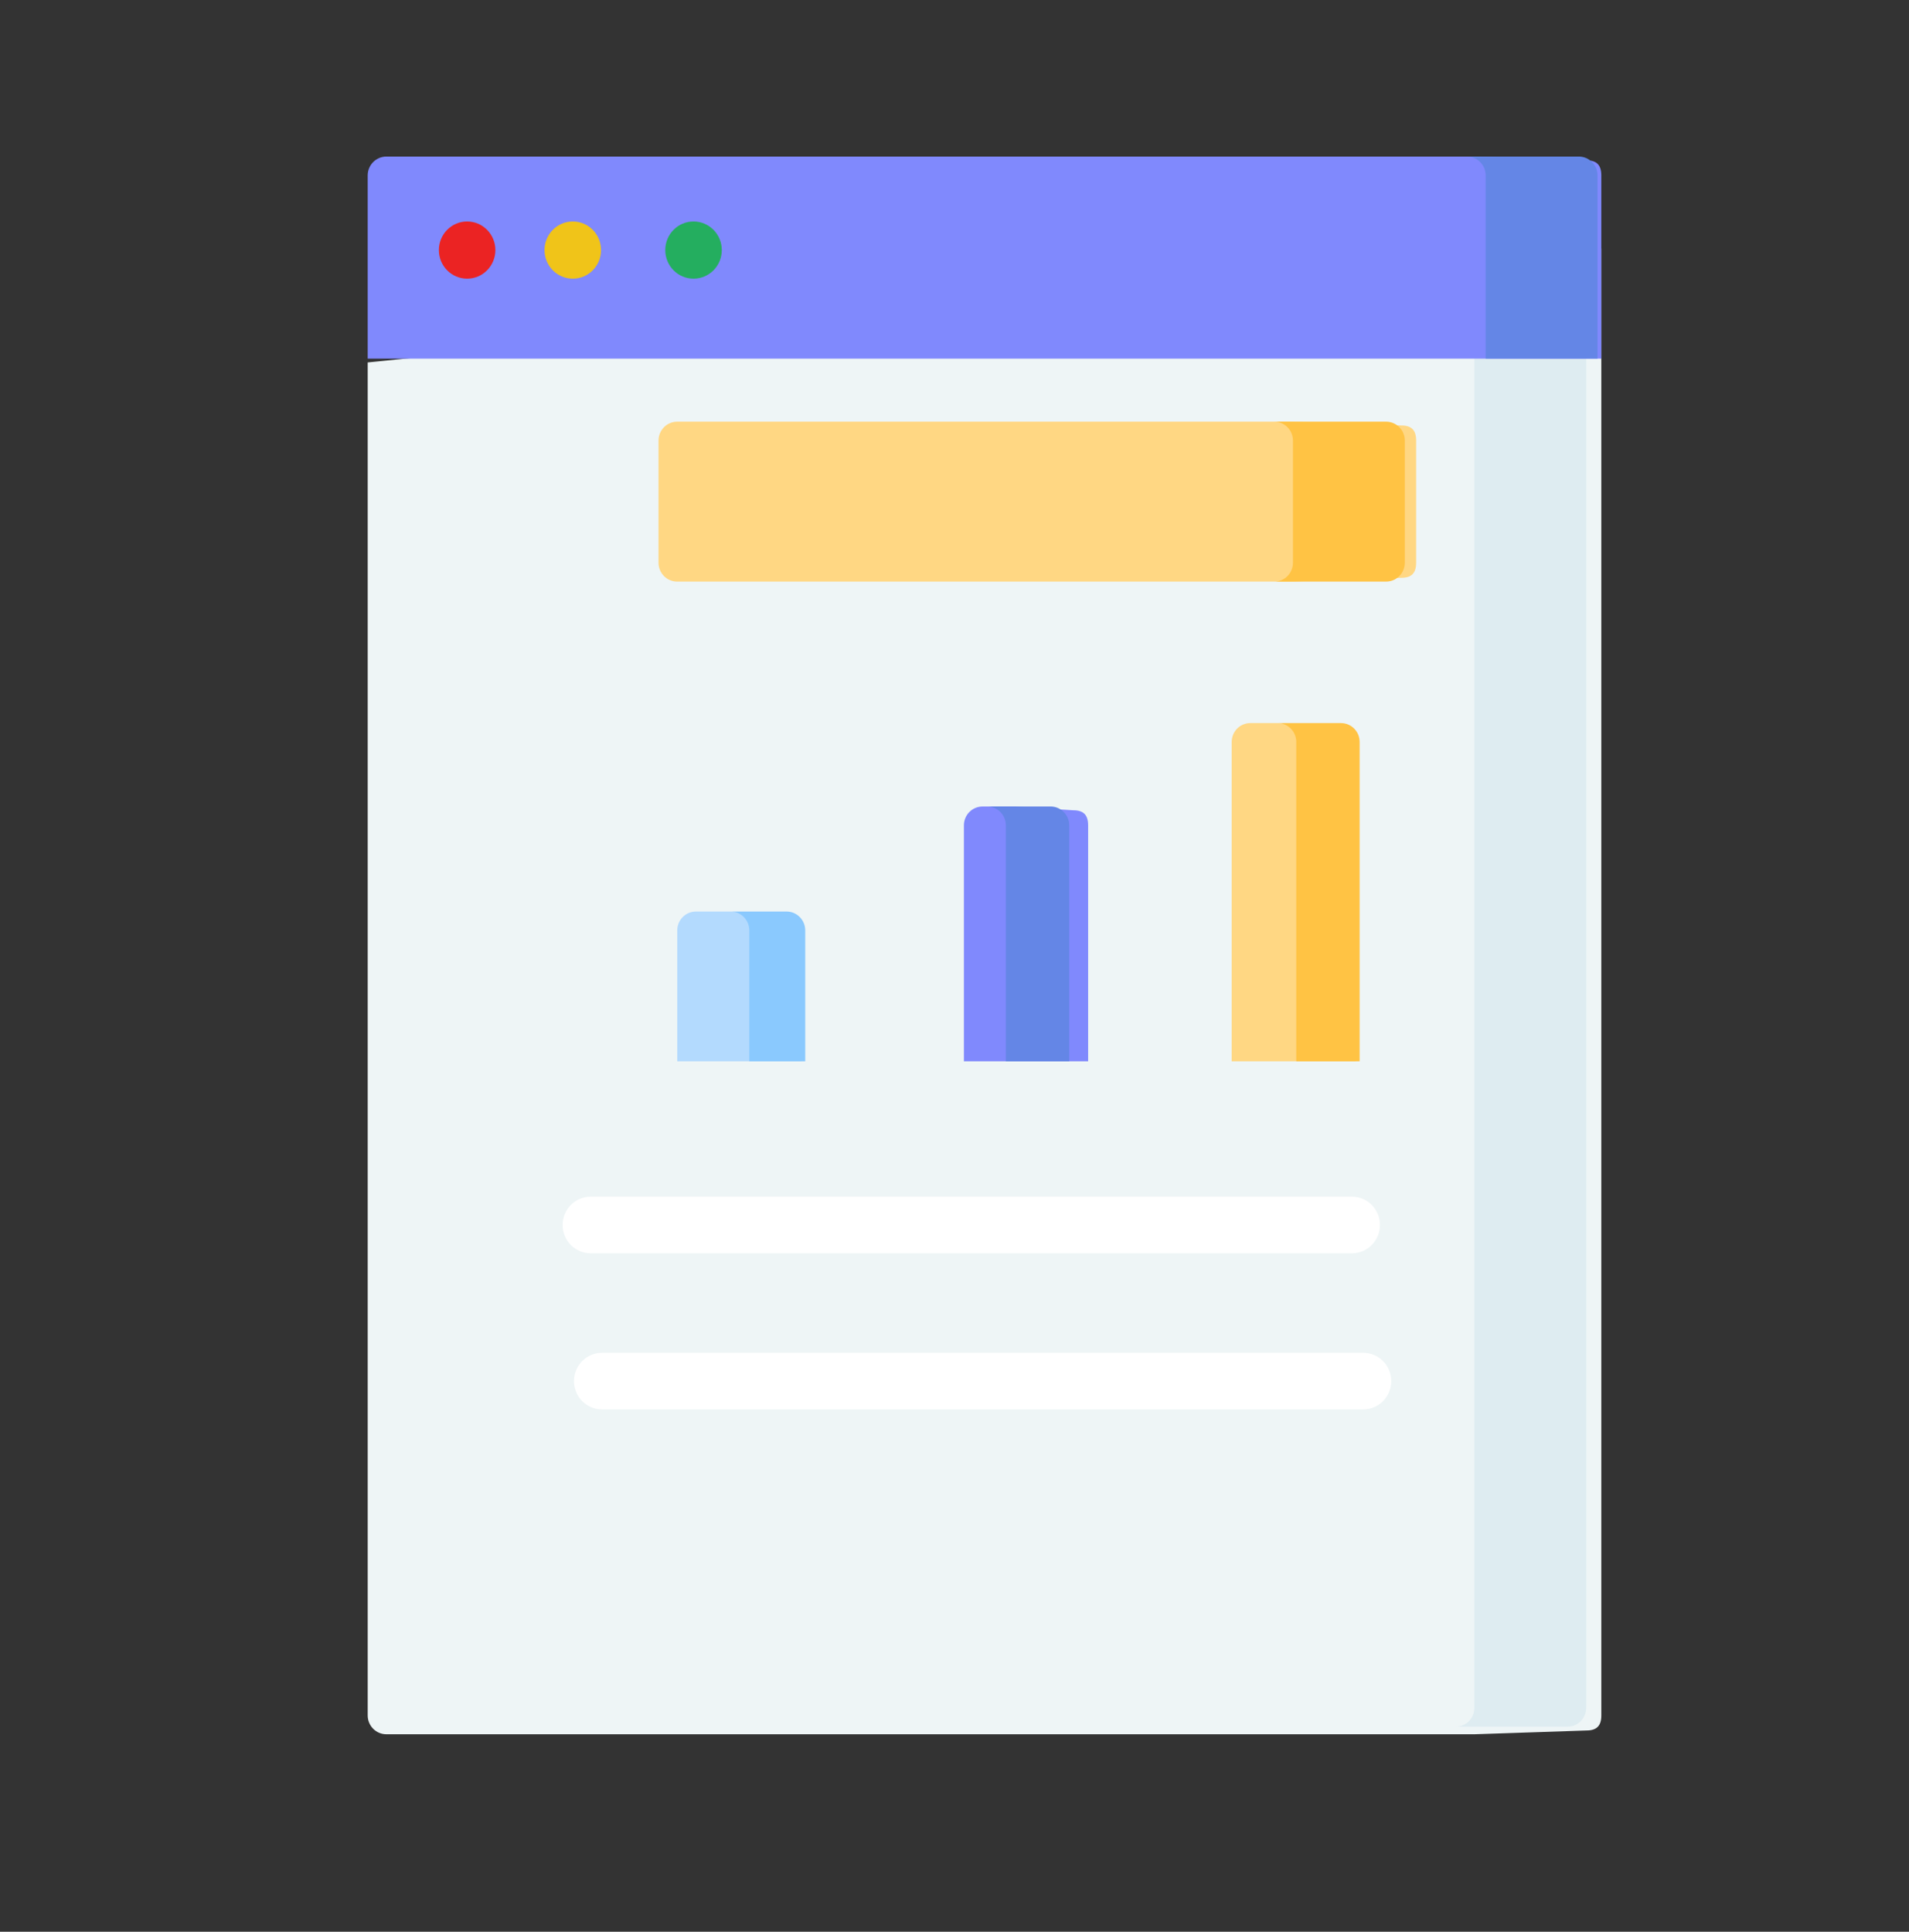 <svg width="506" height="512" viewBox="0 0 506 512" fill="none" xmlns="http://www.w3.org/2000/svg">
<rect x="0" y="0" width="506" height="512" fill="#333333" stroke="none"/>
<path d="M420.495 458.664L390.848 459.664H102.405C99.676 459.664 97.464 457.425 97.464 454.664V96.063L395.789 65.875H424.448V454.664C424.448 457.425 423.224 458.664 420.495 458.664Z" fill="#EEF5F6"/>
<path d="M371.41 153.151L342.405 154.151H179.49C176.761 154.151 174.549 151.912 174.549 149.151V116.769C174.549 114.008 176.761 111.769 179.49 111.769H342.24L371.41 112.769C374.139 112.769 375.363 114.008 375.363 116.769V149.151C375.363 151.912 374.139 153.151 371.41 153.151Z" fill="#FFD783"/>
<path d="M208.49 242.601L193.694 241.601H184.456C181.727 241.601 179.514 243.84 179.514 246.601V281.296H212.443V246.601C212.443 243.84 211.219 242.601 208.49 242.601V242.601Z" fill="#B3DAFE"/>
<path d="M284.467 214.762L268.825 213.762H260.433C257.703 213.762 255.491 216.001 255.491 218.762V281.296H288.42V218.762C288.42 216 287.196 214.762 284.467 214.762Z" fill="#8089FD"/>
<path d="M355.445 192.651L338.658 191.651H331.412C328.682 191.651 326.47 193.89 326.47 196.651V281.297H343.587H359.398V196.651C359.398 193.889 358.173 192.651 355.445 192.651Z" fill="#FFD783"/>
<path d="M420.438 94.06V452.66C420.438 455.43 418.224 457.66 415.496 457.66H385.848C388.576 457.66 390.789 455.43 390.789 452.66V63.87L420.438 94.06Z" fill="#DEECF1"/>
<path d="M424.448 95.063H97.464V46.5C97.464 43.739 99.676 41.5 102.405 41.5H390.848L420.495 42.5C423.225 42.5 424.448 43.739 424.448 46.5V95.063Z" fill="#8089FD"/>
<path d="M423.438 46.5V95.06H393.789V46.5C393.789 43.74 391.576 41.5 388.848 41.5H418.496C421.224 41.5 423.438 43.74 423.438 46.5Z" fill="#6486E6"/>
<path d="M372.356 116.77V149.15C372.356 151.91 370.142 154.15 367.414 154.15H337.766C340.494 154.15 342.707 151.91 342.707 149.15V116.77C342.707 114.01 340.494 111.77 337.766 111.77H367.414C370.142 111.77 372.356 114.01 372.356 116.77V116.77Z" fill="#FFC344"/>
<path d="M360.387 196.65V281.3H343.586V196.65C343.586 193.89 341.372 191.65 338.645 191.65H355.446C358.173 191.65 360.387 193.89 360.387 196.65Z" fill="#FFC344"/>
<path d="M283.411 218.76V281.3H266.61V218.76C266.61 216 264.397 213.76 261.669 213.76H278.47C281.197 213.76 283.411 216 283.411 218.76V218.76Z" fill="#6486E6"/>
<path d="M213.435 246.6V281.3H198.611V246.6C198.611 243.84 196.397 241.6 193.67 241.6H208.494C211.222 241.6 213.435 243.84 213.435 246.6V246.6Z" fill="#8AC9FE"/>
<path d="M358.352 317.178H156.549C152.455 317.178 149.136 320.536 149.136 324.678C149.136 328.82 152.455 332.178 156.549 332.178H358.351C362.444 332.178 365.763 328.82 365.763 324.678C365.764 320.536 362.445 317.178 358.352 317.178V317.178Z" fill="white"/>
<path d="M361.352 358.56H159.549C155.455 358.56 152.136 361.918 152.136 366.06C152.136 370.202 155.455 373.56 159.549 373.56H361.351C365.444 373.56 368.763 370.202 368.763 366.06C368.764 361.918 365.445 358.56 361.352 358.56V358.56Z" fill="white"/>
<path d="M123.817 58.702C119.68 58.702 116.326 62.096 116.326 66.282C116.326 70.468 119.679 73.862 123.817 73.862C127.954 73.862 131.308 70.469 131.308 66.282C131.307 62.095 127.954 58.702 123.817 58.702V58.702Z" fill="#EB2323"/>
<path d="M151.822 58.702C147.686 58.702 144.331 62.096 144.331 66.282C144.331 70.468 147.686 73.862 151.822 73.862C155.959 73.862 159.314 70.469 159.314 66.282C159.313 62.095 155.959 58.702 151.822 58.702V58.702Z" fill="#F0C419"/>
<path d="M183.828 58.702C179.691 58.702 176.337 62.096 176.337 66.282C176.337 70.468 179.69 73.862 183.828 73.862C187.965 73.862 191.319 70.469 191.319 66.282C191.318 62.095 187.965 58.702 183.828 58.702V58.702Z" fill="#24AE5F"/>
</svg>
